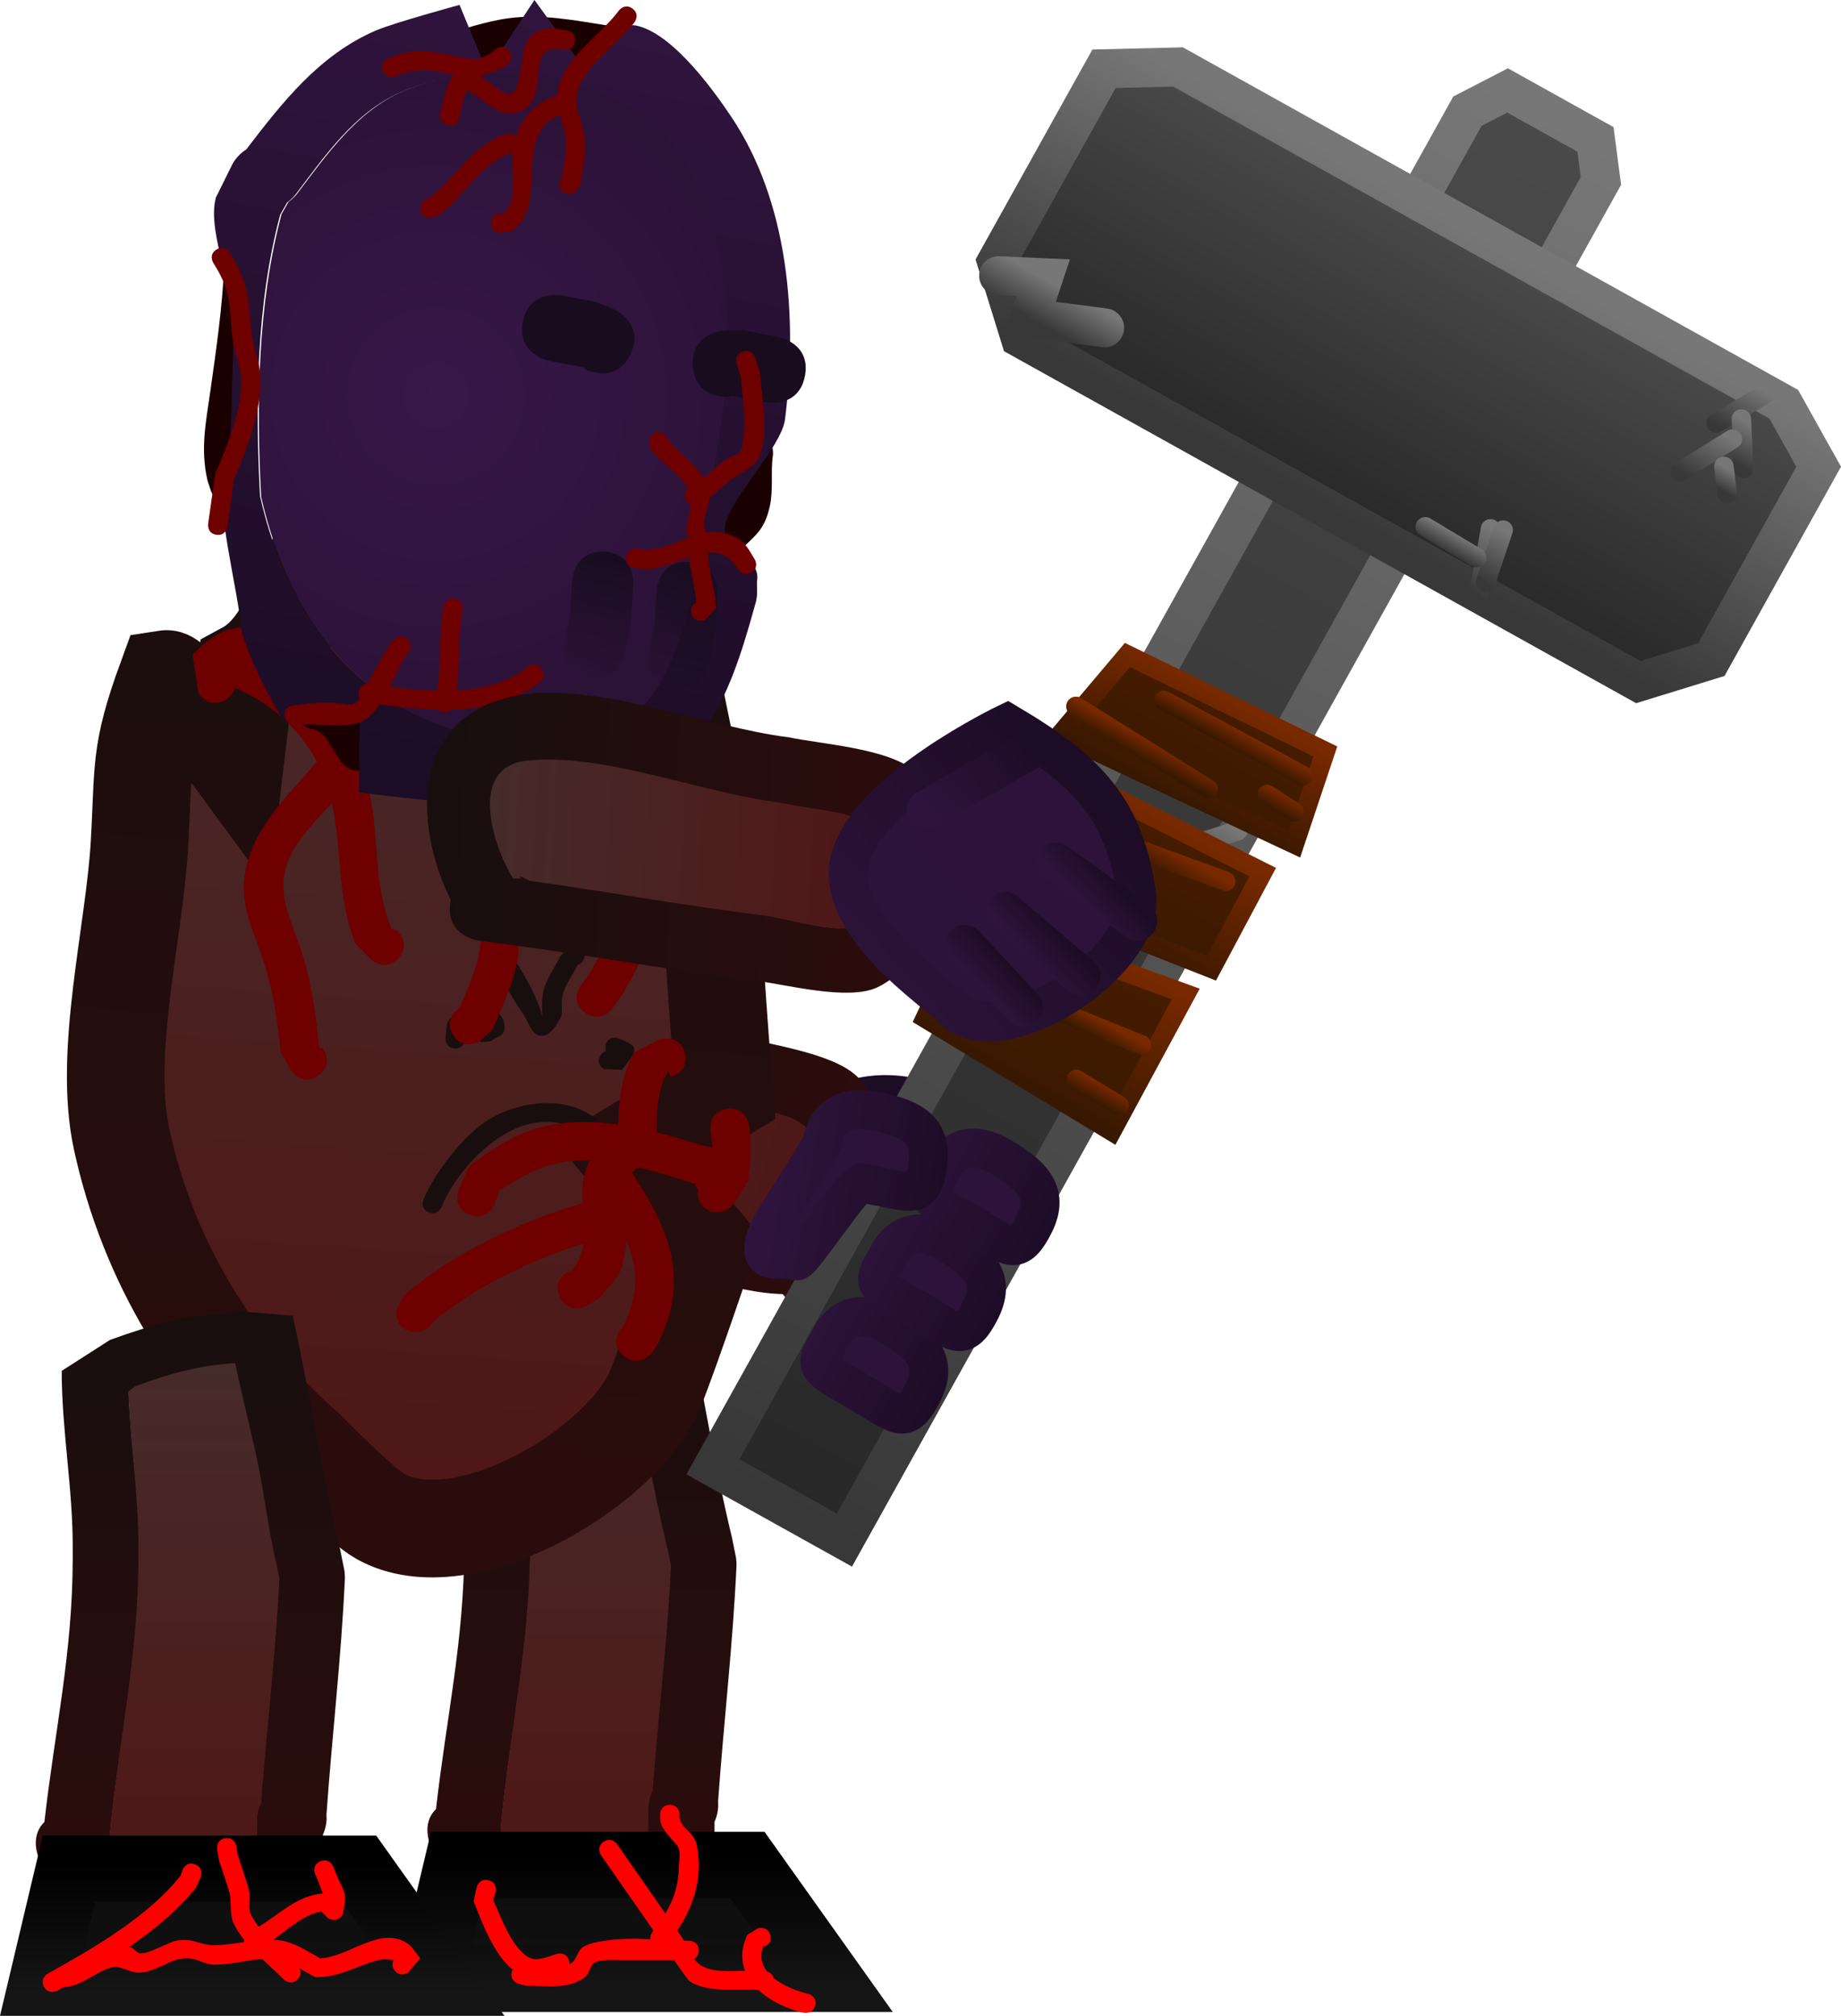 <svg version="1.1" xmlns="http://www.w3.org/2000/svg" xmlns:xlink="http://www.w3.org/1999/xlink" width="235.884" height="258.23" viewBox="0,0,235.884,258.23"><defs><linearGradient x1="394.107" y1="124.384" x2="392.931" y2="152.432" gradientUnits="userSpaceOnUse" id="color-1"><stop offset="0" stop-color="#2d1339"/><stop offset="1" stop-color="#2c1339"/></linearGradient><linearGradient x1="394.107" y1="124.384" x2="392.931" y2="152.432" gradientUnits="userSpaceOnUse" id="color-2"><stop offset="0" stop-color="#1d0c26"/><stop offset="1" stop-color="#2e143c"/></linearGradient><linearGradient x1="326.518" y1="118.467" x2="390.768" y2="137.191" gradientUnits="userSpaceOnUse" id="color-3"><stop offset="0" stop-color="#180e0e"/><stop offset="1" stop-color="#2e0c0c"/></linearGradient><linearGradient x1="334.3" y1="120.623" x2="382.344" y2="134.625" gradientUnits="userSpaceOnUse" id="color-4"><stop offset="0" stop-color="#462b2b"/><stop offset="1" stop-color="#501616"/></linearGradient><linearGradient x1="389.7" y1="141.385" x2="390.087" y2="148.075" gradientUnits="userSpaceOnUse" id="color-5"><stop offset="0" stop-color="#1d0c26"/><stop offset="1" stop-color="#2e143c"/></linearGradient><linearGradient x1="353.729" y1="145.475" x2="353.729" y2="229.377" gradientUnits="userSpaceOnUse" id="color-6"><stop offset="0" stop-color="#180e0e"/><stop offset="1" stop-color="#2e0c0c"/></linearGradient><linearGradient x1="354.228" y1="154.893" x2="354.228" y2="221.361" gradientUnits="userSpaceOnUse" id="color-7"><stop offset="0" stop-color="#462b2b"/><stop offset="1" stop-color="#501616"/></linearGradient><linearGradient x1="366.721" y1="219.594" x2="366.721" y2="236.65" gradientUnits="userSpaceOnUse" id="color-8"><stop offset="0" stop-color="#0d0d0d"/><stop offset="1" stop-color="#111111"/></linearGradient><linearGradient x1="366.721" y1="219.594" x2="366.721" y2="236.65" gradientUnits="userSpaceOnUse" id="color-9"><stop offset="0" stop-color="#000000"/><stop offset="1" stop-color="#151515"/></linearGradient><linearGradient x1="337.13" y1="43.268" x2="327.603" y2="177.297" gradientUnits="userSpaceOnUse" id="color-10"><stop offset="0" stop-color="#462b2b"/><stop offset="1" stop-color="#501616"/></linearGradient><linearGradient x1="337.32" y1="43.281" x2="327.793" y2="177.31" gradientUnits="userSpaceOnUse" id="color-11"><stop offset="0" stop-color="#190e0e"/><stop offset="1" stop-color="#2b0c0c"/></linearGradient><linearGradient x1="350.796" y1="-16.318" x2="331.764" y2="83.034" gradientUnits="userSpaceOnUse" id="color-12"><stop offset="0" stop-color="#2f143d"/><stop offset="1" stop-color="#1c0c25"/></linearGradient><radialGradient cx="335.011" cy="32.636" r="42.252" gradientUnits="userSpaceOnUse" id="color-13"><stop offset="0" stop-color="#381749"/><stop offset="1" stop-color="#2b1237"/></radialGradient><linearGradient x1="357.427" y1="52.714" x2="354.333" y2="68.868" gradientUnits="userSpaceOnUse" id="color-14"><stop offset="0" stop-color="#180c1e"/><stop offset="1" stop-color="#180c1e" stop-opacity="0"/></linearGradient><linearGradient x1="368.232" y1="54.026" x2="365.137" y2="70.18" gradientUnits="userSpaceOnUse" id="color-15"><stop offset="0" stop-color="#180c1e"/><stop offset="1" stop-color="#180c1e" stop-opacity="0"/></linearGradient><linearGradient x1="477.958" y1="-3.348" x2="378.936" y2="174.521" gradientUnits="userSpaceOnUse" id="color-16"><stop offset="0" stop-color="#4a4a4a"/><stop offset="1" stop-color="#282828"/></linearGradient><linearGradient x1="477.958" y1="-3.348" x2="378.936" y2="174.521" gradientUnits="userSpaceOnUse" id="color-17"><stop offset="0" stop-color="#777777"/><stop offset="1" stop-color="#383838"/></linearGradient><linearGradient x1="468.744" y1="12.024" x2="449.211" y2="47.112" gradientUnits="userSpaceOnUse" id="color-18"><stop offset="0" stop-color="#4a4a4a"/><stop offset="1" stop-color="#282828"/></linearGradient><linearGradient x1="468.744" y1="12.024" x2="449.211" y2="47.112" gradientUnits="userSpaceOnUse" id="color-19"><stop offset="0" stop-color="#777777"/><stop offset="1" stop-color="#383838"/></linearGradient><linearGradient x1="503.961" y1="31.264" x2="500.724" y2="37.08" gradientUnits="userSpaceOnUse" id="color-20"><stop offset="0" stop-color="#777777"/><stop offset="1" stop-color="#383838"/></linearGradient><linearGradient x1="503.733" y1="36.411" x2="501.118" y2="41.109" gradientUnits="userSpaceOnUse" id="color-21"><stop offset="0" stop-color="#777777"/><stop offset="1" stop-color="#383838"/></linearGradient><linearGradient x1="499.455" y1="37.253" x2="496.093" y2="43.293" gradientUnits="userSpaceOnUse" id="color-22"><stop offset="0" stop-color="#777777"/><stop offset="1" stop-color="#383838"/></linearGradient><linearGradient x1="500.935" y1="42.179" x2="499.565" y2="44.64" gradientUnits="userSpaceOnUse" id="color-23"><stop offset="0" stop-color="#777777"/><stop offset="1" stop-color="#383838"/></linearGradient><linearGradient x1="471.372" y1="50.358" x2="467.387" y2="57.516" gradientUnits="userSpaceOnUse" id="color-24"><stop offset="0" stop-color="#777777"/><stop offset="1" stop-color="#383838"/></linearGradient><linearGradient x1="472.322" y1="50.154" x2="468.96" y2="56.193" gradientUnits="userSpaceOnUse" id="color-25"><stop offset="0" stop-color="#777777"/><stop offset="1" stop-color="#383838"/></linearGradient><linearGradient x1="465.688" y1="50.305" x2="464.472" y2="52.489" gradientUnits="userSpaceOnUse" id="color-26"><stop offset="0" stop-color="#777777"/><stop offset="1" stop-color="#383838"/></linearGradient><linearGradient x1="434.393" y1="86.487" x2="429.661" y2="94.987" gradientUnits="userSpaceOnUse" id="color-27"><stop offset="0" stop-color="#777777"/><stop offset="1" stop-color="#383838"/></linearGradient><linearGradient x1="431.267" y1="92.365" x2="428.652" y2="97.062" gradientUnits="userSpaceOnUse" id="color-28"><stop offset="0" stop-color="#777777"/><stop offset="1" stop-color="#383838"/></linearGradient><linearGradient x1="427.076" y1="93.841" x2="423.091" y2="100.999" gradientUnits="userSpaceOnUse" id="color-29"><stop offset="0" stop-color="#777777"/><stop offset="1" stop-color="#383838"/></linearGradient><linearGradient x1="436.558" y1="71.283" x2="429.46" y2="84.033" gradientUnits="userSpaceOnUse" id="color-30"><stop offset="0" stop-color="#461c00"/><stop offset="1" stop-color="#3b1900"/></linearGradient><linearGradient x1="436.558" y1="71.283" x2="429.46" y2="84.033" gradientUnits="userSpaceOnUse" id="color-31"><stop offset="0" stop-color="#782900"/><stop offset="1" stop-color="#381800"/></linearGradient><linearGradient x1="427.307" y1="86.058" x2="418.59" y2="101.716" gradientUnits="userSpaceOnUse" id="color-32"><stop offset="0" stop-color="#461c00"/><stop offset="1" stop-color="#3b1900"/></linearGradient><linearGradient x1="427.307" y1="86.058" x2="418.59" y2="101.716" gradientUnits="userSpaceOnUse" id="color-33"><stop offset="0" stop-color="#782900"/><stop offset="1" stop-color="#381800"/></linearGradient><linearGradient x1="418.676" y1="102.35" x2="408.963" y2="119.798" gradientUnits="userSpaceOnUse" id="color-34"><stop offset="0" stop-color="#461c00"/><stop offset="1" stop-color="#3b1900"/></linearGradient><linearGradient x1="418.676" y1="102.35" x2="408.963" y2="119.798" gradientUnits="userSpaceOnUse" id="color-35"><stop offset="0" stop-color="#782900"/><stop offset="1" stop-color="#381800"/></linearGradient><linearGradient x1="427.142" y1="89.775" x2="425.523" y2="92.683" gradientUnits="userSpaceOnUse" id="color-36"><stop offset="0" stop-color="#782900"/><stop offset="1" stop-color="#381800"/></linearGradient><linearGradient x1="418.633" y1="92.691" x2="417.417" y2="94.875" gradientUnits="userSpaceOnUse" id="color-37"><stop offset="0" stop-color="#782900"/><stop offset="1" stop-color="#381800"/></linearGradient><linearGradient x1="418.367" y1="111.589" x2="417.151" y2="113.774" gradientUnits="userSpaceOnUse" id="color-38"><stop offset="0" stop-color="#782900"/><stop offset="1" stop-color="#381800"/></linearGradient><linearGradient x1="420.423" y1="120.792" x2="419.207" y2="122.976" gradientUnits="userSpaceOnUse" id="color-39"><stop offset="0" stop-color="#782900"/><stop offset="1" stop-color="#381800"/></linearGradient><linearGradient x1="437.795" y1="75.376" x2="436.579" y2="77.56" gradientUnits="userSpaceOnUse" id="color-40"><stop offset="0" stop-color="#782900"/><stop offset="1" stop-color="#381800"/></linearGradient><linearGradient x1="426.107" y1="76.634" x2="424.891" y2="78.818" gradientUnits="userSpaceOnUse" id="color-41"><stop offset="0" stop-color="#782900"/><stop offset="1" stop-color="#381800"/></linearGradient><linearGradient x1="443.843" y1="83.724" x2="442.627" y2="85.908" gradientUnits="userSpaceOnUse" id="color-42"><stop offset="0" stop-color="#782900"/><stop offset="1" stop-color="#381800"/></linearGradient><linearGradient x1="414.965" y1="18.689" x2="412.35" y2="23.386" gradientUnits="userSpaceOnUse" id="color-43"><stop offset="0" stop-color="#777777"/><stop offset="1" stop-color="#383838"/></linearGradient><linearGradient x1="303.554" y1="149.989" x2="303.554" y2="231.028" gradientUnits="userSpaceOnUse" id="color-44"><stop offset="0" stop-color="#180e0e"/><stop offset="1" stop-color="#2e0c0c"/></linearGradient><linearGradient x1="304.053" y1="156.544" x2="304.053" y2="223.012" gradientUnits="userSpaceOnUse" id="color-45"><stop offset="0" stop-color="#462b2b"/><stop offset="1" stop-color="#501616"/></linearGradient><linearGradient x1="316.976" y1="220.091" x2="316.976" y2="237.146" gradientUnits="userSpaceOnUse" id="color-46"><stop offset="0" stop-color="#0d0d0d"/><stop offset="1" stop-color="#111111"/></linearGradient><linearGradient x1="316.976" y1="220.091" x2="316.976" y2="237.146" gradientUnits="userSpaceOnUse" id="color-47"><stop offset="0" stop-color="#000000"/><stop offset="1" stop-color="#151515"/></linearGradient><linearGradient x1="400.098" y1="162.129" x2="380.467" y2="151.051" gradientUnits="userSpaceOnUse" id="color-48"><stop offset="0" stop-color="#2d1339"/><stop offset="1" stop-color="#2c1339"/></linearGradient><linearGradient x1="400.098" y1="162.129" x2="380.467" y2="151.051" gradientUnits="userSpaceOnUse" id="color-49"><stop offset="0" stop-color="#1d0c26"/><stop offset="1" stop-color="#2e143c"/></linearGradient><linearGradient x1="407.49" y1="151.56" x2="387.859" y2="140.481" gradientUnits="userSpaceOnUse" id="color-50"><stop offset="0" stop-color="#2d1339"/><stop offset="1" stop-color="#2c1339"/></linearGradient><linearGradient x1="407.49" y1="151.56" x2="387.859" y2="140.481" gradientUnits="userSpaceOnUse" id="color-51"><stop offset="0" stop-color="#1d0c26"/><stop offset="1" stop-color="#2e143c"/></linearGradient><linearGradient x1="414.357" y1="140.552" x2="394.726" y2="129.474" gradientUnits="userSpaceOnUse" id="color-52"><stop offset="0" stop-color="#2d1339"/><stop offset="1" stop-color="#2c1339"/></linearGradient><linearGradient x1="414.357" y1="140.552" x2="394.726" y2="129.474" gradientUnits="userSpaceOnUse" id="color-53"><stop offset="0" stop-color="#1d0c26"/><stop offset="1" stop-color="#2e143c"/></linearGradient><linearGradient x1="401.205" y1="131.646" x2="378.958" y2="128.02" gradientUnits="userSpaceOnUse" id="color-54"><stop offset="0" stop-color="#2d1339"/><stop offset="1" stop-color="#2c1339"/></linearGradient><linearGradient x1="401.205" y1="131.646" x2="378.958" y2="128.02" gradientUnits="userSpaceOnUse" id="color-55"><stop offset="0" stop-color="#1d0c26"/><stop offset="1" stop-color="#2e143c"/></linearGradient><linearGradient x1="333.702" y1="87.914" x2="400.083" y2="91.657" gradientUnits="userSpaceOnUse" id="color-56"><stop offset="0" stop-color="#180e0e"/><stop offset="1" stop-color="#2e0c0c"/></linearGradient><linearGradient x1="341.725" y1="88.547" x2="391.391" y2="91.348" gradientUnits="userSpaceOnUse" id="color-57"><stop offset="0" stop-color="#462b2b"/><stop offset="1" stop-color="#501616"/></linearGradient><linearGradient x1="421.39" y1="85.211" x2="389.846" y2="113.733" gradientUnits="userSpaceOnUse" id="color-58"><stop offset="0" stop-color="#2d1339"/><stop offset="1" stop-color="#2c1339"/></linearGradient><linearGradient x1="421.39" y1="85.211" x2="389.846" y2="113.733" gradientUnits="userSpaceOnUse" id="color-59"><stop offset="0" stop-color="#1d0c26"/><stop offset="1" stop-color="#2e143c"/></linearGradient><linearGradient x1="421.541" y1="94.467" x2="417.832" y2="97.821" gradientUnits="userSpaceOnUse" id="color-60"><stop offset="0" stop-color="#1d0c26"/><stop offset="1" stop-color="#2e143c"/></linearGradient><linearGradient x1="414.67" y1="101.168" x2="410.961" y2="104.522" gradientUnits="userSpaceOnUse" id="color-61"><stop offset="0" stop-color="#1d0c26"/><stop offset="1" stop-color="#2e143c"/></linearGradient><linearGradient x1="408.378" y1="105.272" x2="404.669" y2="108.625" gradientUnits="userSpaceOnUse" id="color-62"><stop offset="0" stop-color="#1d0c26"/><stop offset="1" stop-color="#2e143c"/></linearGradient><linearGradient x1="410.824" y1="76.224" x2="399.012" y2="86.904" gradientUnits="userSpaceOnUse" id="color-63"><stop offset="0" stop-color="#1d0c26"/><stop offset="1" stop-color="#2e143c"/></linearGradient></defs><g transform="translate(-279.164,18.067)"><g data-paper-data="{&quot;isPaintingLayer&quot;:true}" fill-rule="nonzero" stroke-linejoin="miter" stroke-miterlimit="10" stroke-dasharray="" stroke-dashoffset="0" style="mix-blend-mode: normal"><g><path d="M393.264,122.163c9.725,0.408 13.526,8.73 13.201,16.475c-0.325,7.745 -5.562,11.318 -15.287,10.91c-9.725,-0.408 -11.853,-3.977 -11.528,-11.722c0.325,-7.745 3.888,-16.071 13.613,-15.663z" fill="url(#color-1)" stroke="url(#color-2)" stroke-width="5" stroke-linecap="butt"/><g stroke="none" stroke-width="0.5" stroke-linecap="butt"><path d="M339.083,130.784c9.797,2.002 19.514,4.385 29.378,6.21c2.339,0.433 8.842,2.882 11.112,2.249c1.779,-0.497 1.969,-3.157 2.604,-4.892c3.712,-10.149 -2.007,-9.065 -10.865,-11.486c-9.609,-1.771 -22.131,-7.902 -31.782,-7.311c-7.457,0.456 -4.799,10.576 -2.518,14.814c0.223,0.044 0.447,0.089 0.67,0.133l0.175,-0.374c0,0 0.58,0.195 1.227,0.658zM328.713,132.643c-4.189,-9.825 -3.678,-23.784 9.871,-25.565c10.256,-1.348 24.415,5.577 34.626,7.473c4.163,1.131 12.321,2.191 15.568,5.091c6.973,6.229 2.405,24.233 -6.25,27.6c-3.872,1.507 -11.604,-1.12 -15.618,-1.863c-11.707,-2.166 -23.215,-5.136 -34.889,-7.287c0,0 -4.193,-0.776 -3.417,-4.968c0.031,-0.168 0.068,-0.328 0.109,-0.48z" fill="url(#color-3)"/><path d="M337.688,130.151l0.162,0.322c-0.223,-0.045 -0.783,-0.036 -1.007,-0.08c-2.281,-4.238 -4.916,-14.472 2.541,-14.928c9.651,-0.59 22.481,5.575 32.09,7.346c8.859,2.422 14.579,1.442 10.866,11.59c-0.635,1.735 -0.84,4.431 -2.619,4.927c-2.27,0.633 -8.8,-1.781 -11.14,-2.213c-9.863,-1.825 -19.868,-4.297 -29.665,-6.299c-0.647,-0.463 -1.228,-0.665 -1.228,-0.665z" data-paper-data="{&quot;noHover&quot;:false,&quot;origItem&quot;:[&quot;Path&quot;,{&quot;applyMatrix&quot;:true,&quot;segments&quot;:[[[616.01757,324.85208],[0.42222,0.19775],[-5.862,-0.10908]],[[598.41748,324.4053],[5.88139,0],[-1.39497,0]],[[591.77102,324.29391],[1.24103,-0.60726],[-0.97287,0.47604]],[[590.7917,327.39212],[0.18086,-1.06789],[-1.058,6.24707]],[[598.28123,332.85556],[-5.36576,-0.45131],[5.72909,-0.0041]],[[617.38488,333.68111],[-5.50117,1.3696],[4.2505,-1.05822]],[[617.25671,324.87154],[1.76693,2.20033],[-0.1335,-0.00169]],[[616.85624,324.86607],[0.13349,0.00196],[0,0]],[616.79521,325.10061]],&quot;closed&quot;:true}]}" fill="url(#color-4)"/></g><path d="M394.556,141.104l-9.325,7.252" fill="none" stroke="url(#color-5)" stroke-width="5" stroke-linecap="round"/></g><g stroke-linecap="butt"><g><g data-paper-data="{&quot;index&quot;:null}" stroke="none" stroke-width="0.5"><path d="M335.539,220.739l-1.139,-2.235c0,0 -1.415,-2.83 0.631,-4.833c1.293,-11.555 3.625,-21.667 3.625,-33.78c0,0 0,-4.264 4.264,-4.264c4.264,0 4.264,4.264 4.264,4.264c0,0 0,4.264 -4.264,4.264c-4.264,0 -4.264,-4.264 -4.264,-4.264v-1.412c0.018,-7.57 -1.407,-14.976 -1.412,-22.589c0,0 0,-4.066 3.97,-4.257l2.602,-1.633c5.721,-2.074 10.28,-3.181 15.969,-3.473c0.478,-0.4 1.119,-0.727 1.976,-0.918c4.162,-0.925 5.087,3.237 5.087,3.237c2.218,9.982 3.69,20.116 6.099,30.039l0.508,2.521c0,0 0.039,0.197 0.058,0.513c0.029,0.316 0.02,0.516 0.02,0.516c-0.461,10.134 -1.64,20.124 -2.359,30.228l0.011,0.637c0,0 0,0.981 -0.471,2.002c0,1.372 0,2.744 0,4.116v4.108c0.067,1.447 -0.417,2.419 -1.065,3.071c-0.595,0.7 -1.524,1.263 -2.971,1.316c-12.517,1.058 -23.348,5.024 -31.138,-7.176zM362.186,213.303c0,0 0,-1.086 0.548,-2.163c0.71,-9.548 1.798,-18.999 2.256,-28.577l-0.331,-1.669c-2.063,-8.537 -3.454,-17.219 -5.209,-25.832c-4.495,0.277 -8.007,1.233 -12.72,2.953l-0.902,0.67c0.261,6.637 1.341,13.138 1.355,19.794v1.412c0,12.643 -2.647,23.572 -3.786,35.719l0.021,0.988c0,0 0,0.205 -0.045,0.526c4.363,5.943 11.645,3.969 18.812,2.795c0,-2.492 0,-5.358 0,-6.615z" fill="url(#color-6)"/><path d="M362.227,220.083c-7.167,1.174 -14.55,3.143 -18.913,-2.801c0.045,-0.321 0.044,-0.526 0.044,-0.526l-0.023,-0.988c1.139,-12.147 3.738,-23.365 3.738,-36.008l0.01,-1.42c-0.014,-6.656 -1.04,-13.183 -1.302,-19.82l0.907,-0.671c4.713,-1.72 8.293,-2.679 12.787,-2.956c1.755,8.614 3.259,17.367 5.323,25.904l0.342,1.688c-0.458,9.578 -1.638,19.266 -2.348,28.815c-0.548,1.076 -0.556,2.165 -0.556,2.165c0,1.257 -0.01,4.127 -0.01,6.618z" data-paper-data="{&quot;noHover&quot;:false,&quot;origItem&quot;:[&quot;Path&quot;,{&quot;applyMatrix&quot;:true,&quot;segments&quot;:[[[329.34589,196.45675],[0,0.36854],[0,0]],[[329.50667,195.82278],[-0.16078,0.31546],[0.20811,-2.79922]],[[330.16794,187.44507],[-0.13425,2.80784],[0,0]],[[330.07085,186.95568],[0,0],[-0.60488,-2.50272]],[[328.54369,179.3825],[0.51447,2.5252],[-1.31764,0.08123]],[[324.81473,180.24814],[1.38162,-0.50411],[0,0]],[[324.55041,180.44449],[0,0],[0.07662,1.9458]],[[324.94774,186.24748],[-0.00418,-1.95127],[0,0]],[[324.94774,186.66137],[0,0],[0,3.7065]],[[323.83783,197.13298],[0.33393,-3.56105],[0,0]],[323.84403,197.42249],[[323.83081,197.57676],[0.01322,-0.09403],[1.27911,1.74231]],[[329.34589,198.39616],[-2.10106,0.34423],[0,-0.73049]]],&quot;closed&quot;:true}]}" fill="url(#color-7)"/></g><path d="M334.286,235.416l3.462,-14.589h37.177l10.385,14.589z" fill="url(#color-8)" stroke="url(#color-9)" stroke-width="8.5"/></g><path d="M341.759,222.794c1.212,0.306 0.906,1.518 0.906,1.518l-0.313,0.978c0.922,2.037 2.575,6.792 5.008,7.554c0.843,0.264 2.532,-0.432 3.148,-0.621c0,0 1.197,-0.359 1.556,0.838c0.054,0.179 0.073,0.34 0.066,0.483c0.148,-0.078 0.284,-0.17 0.405,-0.276c0.571,-0.502 0.651,-1.465 1.285,-1.885c0.816,-0.542 1.85,-0.681 2.816,-0.839c1.85,-0.303 3.859,-0.28 5.863,-0.196c-0.072,-0.525 0.275,-0.97 0.275,-0.97c0.039,-0.05 0.077,-0.099 0.115,-0.149c-1.902,-2.731 -3.803,-5.461 -5.705,-8.192l-0.999,-1.435c0,0 -0.714,-1.026 0.311,-1.74c1.026,-0.714 1.74,0.311 1.74,0.311c1.779,2.555 4.116,5.91 6.177,8.869c1.043,-1.726 1.67,-3.506 1.728,-5.82c0.026,-1.015 0.36,-2.274 -0.319,-3.029c-0.781,-0.868 -1.674,-1.741 -2.036,-2.852l-0.048,-0.957c0,0 0,-1.25 1.25,-1.25c1.25,0 1.25,1.25 1.25,1.25l-0.048,0.271c0.409,1.886 1.912,1.705 2.293,3.87c0.714,4.061 -0.429,7.518 -2.538,10.718c0.148,0.212 0.292,0.42 0.433,0.622c0.146,0.21 0.28,0.432 0.407,0.66c0.221,0.004 0.44,0.006 0.657,0.006c0,0 1.25,0 1.25,1.25c0,0.598 -0.286,0.91 -0.584,1.072c0.231,0.304 0.494,0.577 0.809,0.799c1.305,0.92 3.644,0.804 5.712,0.734c-0.524,-1.344 -0.52,-2.89 0.29,-4.597l1.337,-0.832c0,0 1.186,-0.395 1.581,0.791c0.395,1.186 -0.791,1.581 -0.791,1.581l0.109,-0.422c-0.753,1.396 -0.476,2.601 0.306,3.583c0.267,0.091 0.692,0.312 0.818,0.816c1.254,1.026 3.021,1.713 4.374,2.008c0,0 1.22,0.271 0.949,1.491c-0.271,1.22 -1.491,0.949 -1.491,0.949c-2.072,-0.467 -4.231,-1.472 -5.758,-2.909c-2.782,-0.247 -6.503,0.458 -8.853,-1.134c-0.14,-0.095 -1.125,-1.48 -1.966,-2.68c-2.176,0.002 -4.352,0.004 -6.528,-0.001c-0.699,-0.002 -3.006,-0.175 -3.728,0.378c-0.568,0.435 -0.602,1.365 -1.171,1.799c-2.13,1.624 -5.07,1.098 -7.542,1.098l-1.009,-0.269c0,0 -1.186,-0.395 -0.791,-1.581c0.025,-0.074 0.053,-0.143 0.083,-0.205c-2.496,-2.045 -4.02,-6.296 -4.994,-8.779l0.382,-1.774c0,0 0.306,-1.212 1.518,-0.906z" fill="#ff0000" stroke="none" stroke-width="0.5"/></g><g stroke-linecap="butt"><path d="M310.684,67.796c8.636,-4.69 8.356,-22.582 18.313,-24.139c12.997,-2.032 27.19,15.612 27.19,15.612l-6.891,25.83l17.868,-6.544c0,0 2.343,11.342 3.148,16.467c-0.115,5.111 1.653,26.912 1.653,26.912l-12.399,7.564l10.029,12.118c0,0 -4.408,13.069 -6.391,18.081c-3.988,10.08 -24.651,22.466 -35.308,16.482c-2.339,-1.314 -7.68,-6.769 -9.624,-8.681c-11.78,-10.325 -20.13,-23.981 -23.526,-39.64c-2.403,-11.081 1.623,-26.401 2.286,-37.756c0.574,-9.829 -0.057,-11.576 3.456,-21.194c1.092,-0.169 8.826,10.377 8.826,10.377z" data-paper-data="{&quot;noHover&quot;:false,&quot;origItem&quot;:[&quot;Path&quot;,{&quot;applyMatrix&quot;:true,&quot;segments&quot;:[[[676.95363,327.53763],[0.52277,-0.13029],[-1.28111,4.82322]],[[677.42355,343.54993],[-0.15471,-4.79615],[0.17873,5.54086]],[[677.97299,361.88541],[-1.65452,-5.27281],[2.33812,7.45136]],[[691.0677,380.04187],[-6.17325,-4.49245],[1.0278,0.84204]],[[696.10429,383.8304],[-1.19344,-0.53461],[5.43667,2.43539]],[[712.45871,374.29465],[-1.49146,5.06858],[2.76649,-9.40165]],[[713.03049,342.71279],[0.65934,9.6801],[-2.73024,-10.85366]],[[690.81498,319.65452],[14.83008,-3.71801],[-4.76467,1.19454]],[[677.83852,327.16594],[3.98524,-2.65696],[0,0]]],&quot;closed&quot;:true}],&quot;index&quot;:null}" fill="url(#color-10)" stroke="url(#color-11)" stroke-width="12.5"/><path d="M319.974,119.701c-2.029,1.46 -3.489,-0.569 -3.489,-0.569l-1.393,-2.523c-0.357,-3.799 -0.839,-7.269 -1.962,-10.936c-1.17,-3.821 -3.185,-7.347 -2.631,-11.476c0.79,-5.893 5.221,-9.948 8.882,-14.263c0,0 0.15,-0.176 0.412,-0.376c-2.278,-4.35 -6.034,-7.598 -10.551,-9.541c-0.107,0.555 -0.444,1.139 -1.247,1.595c-2.173,1.236 -3.409,-0.937 -3.409,-0.937l-0.739,-4.877c3.21,-3.258 4.999,-3.872 9.535,-3.313c0,0 2.475,0.354 2.12,2.829c-0.134,0.932 -0.568,1.463 -1.058,1.763c5.503,3.268 9.708,8.311 11.63,14.751c1.884,6.314 0.684,12.916 3.26,19.077l0.64,0.153c0,0 1.926,1.594 0.333,3.52c-1.594,1.926 -3.52,0.333 -3.52,0.333l-2.073,-2.092c-2.422,-5.895 -1.68,-11.984 -3.026,-17.985c-2.066,2.202 -4.505,4.654 -5.555,7.234c-1.783,4.379 0.511,7.979 1.778,12.144c1.214,3.991 1.766,7.795 2.158,11.927l0.474,0.072c0,0 1.46,2.029 -0.569,3.489zM307.482,69.231l0.121,-0.086c-0.008,-0.007 -0.017,-0.015 -0.025,-0.023c-0.032,0.036 -0.064,0.072 -0.096,0.108z" fill="#6e0000" stroke="none" stroke-width="0.5"/><path d="M357.782,134.008c-1.247,-0.089 -1.158,-1.335 -1.158,-1.335l0.117,0.214c-0.217,-0.53 -0.434,-1.061 -0.651,-1.591c-0.871,-5.195 -5.878,-6.671 -10.372,-4.995c-4.147,1.546 -8.374,6.236 -9.986,10.25c0,0 -0.478,1.155 -1.633,0.676c-1.155,-0.478 -0.676,-1.633 -0.676,-1.633c1.528,-3.599 5.44,-8.775 9.093,-10.666c6.107,-3.16 14.531,-2.224 15.976,5.669c0.187,0.444 0.374,0.889 0.56,1.333l0.067,0.92c0,0 -0.089,1.247 -1.335,1.158z" fill="#190e0e" stroke="none" stroke-width="0.5"/><path d="M353.738,103.556c0.819,0.944 -0.125,1.763 -0.125,1.763l-0.45,0.257c-0.61,1.256 -1.762,2.745 -1.989,4.158c-0.144,0.895 0.197,1.919 -0.248,2.709c-0.543,0.966 -1.406,2.324 -2.505,2.184c-1.176,-0.149 -1.535,-1.812 -2.215,-2.782c-1.886,-2.691 -3.361,-5.811 -5.007,-8.656c0,0 -0.626,-1.082 0.456,-1.708c1.082,-0.626 1.708,0.456 1.708,0.456c1.905,3.293 4.289,6.56 5.296,10.202c0.058,0.21 -0.046,-0.435 -0.042,-0.653c0.016,-0.745 -0.018,-1.497 0.104,-2.232c0.281,-1.697 1.457,-3.249 2.193,-4.768l1.062,-1.055c0,0 0.944,-0.819 1.763,0.125z" fill="#190e0e" stroke="none" stroke-width="0.5"/><path d="M339.852,114.098c0.013,-0.183 0.051,-0.337 0.106,-0.468c-0.607,0.256 -1.241,0.681 -1.218,1.453c0,0 -0.089,1.247 -1.335,1.158c-1.247,-0.089 -1.158,-1.335 -1.158,-1.335c0.235,-1.931 -0.133,-2.332 1.944,-3.436c1.807,-0.96 6.009,-0.755 5.575,2.442c-0.098,0.724 -1.131,0.924 -1.696,1.386l-1.059,0.135c0,0 -1.247,-0.089 -1.158,-1.335z" fill="#190e0e" stroke="none" stroke-width="0.5"/><path d="M337.929,81.88c2.173,-1.236 3.409,0.937 3.409,0.937l0.8,1.415c1.144,2.902 3.036,2.221 5.548,4.336c1.035,0.871 1.734,1.6 2.34,2.353c1.27,-0.459 2.527,-0.855 3.638,-1.205c-0.781,-3.638 -0.171,-7.731 0.202,-11.455c-0.168,0.033 -0.332,0.072 -0.491,0.12l-1.108,0.211c0,0 -2.462,0.433 -2.895,-2.029c-0.262,-1.49 0.536,-2.237 1.207,-2.594c-0.562,-0.315 -1.082,-0.904 -1.141,-2.007c-0.133,-2.496 2.363,-2.63 2.363,-2.63c2.374,-0.124 6.362,-0.489 8.504,0.252c1.77,0.613 3.18,1.978 4.77,2.968l2.224,1.427c0.769,0.472 1.255,1.346 1.187,2.309c-0.088,1.236 -1.059,2.197 -2.253,2.311l-3.266,0.375l-0.004,-0.034c-0.075,0.018 -0.151,0.035 -0.227,0.05c-1.493,0.309 -2.745,0.161 -3.917,-0.227c-0.412,3.512 -1.108,7.536 -0.04,10.757c1.467,4.426 3.97,7.564 3.355,12.545c-0.291,2.356 -2.072,5.179 -3.205,7.226l-1.301,1.817c0,0 -1.472,2.021 -3.493,0.549c-2.021,-1.472 -0.549,-3.493 -0.549,-3.493l0.973,-1.304c0.632,-1.131 2.441,-4.071 2.623,-5.491c0.319,-2.476 -0.702,-4.756 -1.741,-6.978c-0.85,0.26 -1.837,0.553 -2.849,0.891c0.038,0.653 -0.182,1.425 -1.112,2.066c-1.48,1.021 -2.629,0.243 -3.159,-0.274c-0.551,0.314 -1.044,0.653 -1.449,1.018c-1.254,1.132 -1.281,6.2 -1.353,6.612c-0.557,3.156 -2.003,6.153 -3.219,9.088l-1.715,1.581c0,0 -2.173,1.236 -3.409,-0.937c-1.074,-1.888 0.426,-3.069 0.838,-3.346c1.011,-2.36 2.159,-4.811 2.596,-7.332c0.582,-3.355 0.005,-6.403 2.637,-9.108c0.549,-0.565 1.233,-1.079 2.001,-1.549c-0.225,-0.22 -0.472,-0.445 -0.747,-0.68c-1.458,-1.241 -3.697,-1.37 -5.062,-2.712c-0.886,-0.871 -1.192,-2.181 -1.788,-3.272l-0.659,-1.151c0,0 -1.236,-2.173 0.937,-3.409z" fill="#6e0000" stroke="none" stroke-width="0.5"/><path d="M356.084,117.174c0.213,-0.36 0.475,-0.528 0.73,-0.592c-0.057,-0.157 -0.086,-0.346 -0.069,-0.574c0.089,-1.247 1.335,-1.158 1.335,-1.158c3.375,1.146 2.676,1.643 0.749,4.13l-2.306,-0.093c0,0 -1.076,-0.637 -0.439,-1.712z" fill="#190e0e" stroke="none" stroke-width="0.5"/><path d="M366.912,116.831c0.62,2.422 -1.801,3.042 -1.801,3.042l-0.311,-0.734c-1.494,2.562 -1.488,5.045 -1.486,7.844c2.013,0.508 4.003,1.111 5.951,1.715l1.144,0.168c-0.034,-0.694 -0.108,-1.387 -0.211,-2.071c0,0 -0.349,-2.475 2.126,-2.825c2.475,-0.349 2.825,2.126 2.825,2.126c0.318,2.379 0.198,4.825 -0.156,7.199l-0.498,0.352l0.231,0.157l-1.576,2.309c-0.481,0.732 -1.333,1.19 -2.269,1.123c-1.377,-0.098 -2.414,-1.294 -2.316,-2.671c0.007,-0.101 0.02,-0.201 0.039,-0.298c-0.197,-0.211 -0.351,-0.446 -0.474,-0.699c-2.191,-0.701 -4.494,-1.444 -6.831,-2.014c-0.18,0.028 -0.375,0.039 -0.589,0.032c-0.021,-0.001 -0.042,-0.002 -0.063,-0.003c-0.185,0.192 -0.35,0.384 -0.497,0.575c4.838,7.379 7.511,13.635 3.208,22.105l-0.698,0.969c0,0 -1.531,1.977 -3.507,0.446c-1.977,-1.531 -0.446,-3.507 -0.446,-3.507l0.206,-0.198c2.259,-4.309 1.984,-7.73 0.485,-11.161c-0.013,0.255 -0.035,0.514 -0.068,0.779c-0.492,3.961 -1.078,3.89 -3.439,6.708l-1.778,1.022c0,0 -2.31,0.957 -3.266,-1.353c-0.957,-2.31 1.353,-3.266 1.353,-3.266l-0.086,0.321c1.135,-1.245 1.64,-2.512 1.832,-3.798c-6.647,2.027 -14.061,5.647 -19.335,10.055c-0.327,0.657 -0.998,1.363 -2.365,1.266c-2.494,-0.177 -2.316,-2.671 -2.316,-2.671l0.87,-1.916c6.196,-5.356 15.127,-9.647 23.001,-11.897c-0.109,-1.725 -0.049,-3.483 0.855,-5.276c0.033,-0.066 0.068,-0.131 0.105,-0.195c-1.808,-0.046 -3.593,0.134 -5.319,0.641c-2.152,0.631 -4.372,2.037 -6.274,3.185l-0.61,1.758c0,0 -0.957,2.31 -3.266,1.353c-2.31,-0.957 -1.353,-3.266 -1.353,-3.266l1.371,-3.025c2.61,-1.818 5.516,-3.893 8.655,-4.782c3.429,-0.97 6.929,-0.972 10.407,-0.474c0.098,-3.264 0.35,-6.042 2.049,-9.256l3.45,-1.698c0,0 2.422,-0.62 3.042,1.801z" fill="#6e0000" stroke="none" stroke-width="0.5"/></g><g stroke="none" stroke-width="0.5" stroke-linecap="butt"><path d="M369.974,53.843c-2.058,-1.419 -0.639,-3.477 -0.639,-3.477l0.985,-1.343c3.209,-3.007 2.339,-5.226 2.923,-9.447c0,0 0.349,-2.475 2.825,-2.126c2.475,0.349 2.126,2.825 2.126,2.825c-0.308,2.139 0.073,4.361 -0.387,6.473c-0.685,3.144 -1.899,3.773 -4.008,5.867l-0.349,0.591c0,0 -1.419,2.058 -3.477,0.639z" fill="#1b0000"/><path d="M322.594,70.987c0.162,-0.078 0.344,-0.146 0.548,-0.201c2.413,-0.654 3.067,1.759 3.067,1.759l0.557,2.068l0.625,2.952c0.07,0.294 0.087,0.606 0.042,0.924c-0.193,1.367 -1.457,2.319 -2.825,2.126c-0.748,-0.105 -1.372,-0.532 -1.752,-1.12l-1.52,-2.326l0.032,-0.021l-0.082,-0.059c-0.36,-0.897 -1.323,-1.68 -2.283,-1.788c0,0 -2.428,-0.594 -1.835,-3.022c0.594,-2.428 3.022,-1.835 3.022,-1.835c0.773,0.237 1.63,0.308 2.404,0.543z" fill="#1b0000"/><path d="M309.341,46.354c-2.37,0.795 -3.165,-1.575 -3.165,-1.575l-0.431,-1.314c-0.932,-4.04 -0.195,-7.441 0.379,-11.498c0.752,-5.312 1.558,-10.853 1.769,-16.216c0,0 0.101,-2.498 2.599,-2.397c2.498,0.101 2.397,2.599 2.397,2.599c-0.23,5.531 -1.043,11.231 -1.814,16.712c-0.466,3.319 -1.339,6.354 -0.474,9.609l0.316,0.914c0,0 0.795,2.37 -1.575,3.165z" fill="#1b0000"/><path d="M340.131,-6.667c-1.086,-0.533 -2.171,-1.067 -3.257,-1.6c0,0 -0.224,-0.111 -0.494,-0.334c-0.549,0.082 -2.361,0.19 -2.864,-1.862c-0.595,-2.428 1.833,-3.023 1.833,-3.023c3.069,-0.75 5.944,-1.861 9.1,-2.262c4.203,-0.535 8.327,0.286 12.461,0.934l3.155,1.941c0,0 2.109,1.342 0.767,3.451c-1.342,2.109 -3.451,0.767 -3.451,0.767l-3.701,1.834c-3.369,-0.401 -5.228,-4.393 -8.635,-3.963c-0.073,0.009 -0.146,0.019 -0.22,0.029l0.269,0.094c1.128,0.371 1.863,1.507 1.691,2.723c-0.193,1.367 -1.457,2.319 -2.825,2.126c-0.073,-0.01 -0.145,-0.024 -0.216,-0.04l-3.319,-0.731l0.029,-0.13z" fill="#1b0000"/><g><path d="M315.062,9.441c-3.074,11.505 -3.214,24.178 -2.582,36.055c3.76,16.423 13.446,29.032 31.273,31.095c5.575,0.645 12.081,0.519 16.526,-3.515c4.335,-3.934 5.885,-10.379 7.392,-15.848l0.105,-2.391c1.294,-6.753 2.645,-13.447 3.513,-20.27c1.412,-10.852 0.699,-23.717 -5.648,-33.134c-6.729,-9.982 -24.374,-12.33 -35.119,-7.686c-5.95,2.572 -9.777,8.228 -13.524,13.15c0,0 -0.38,0.497 -1.039,0.965zM376.014,59.049c-2.063,7.363 -4.253,15.1 -10.128,20.452c-4.911,4.473 -11.413,5.776 -17.755,5.769c-9.974,-0.01 -22.936,-1.835 -22.936,-1.835l0.015,-10.171l-9.514,1.408c0,0 -4.595,-7.604 -5.65,-12.284c-0.249,-4.307 -3.45,-16.168 -2.137,-19.771c1.187,-3.256 0.858,-13.951 1.251,-17.906c0.486,-4.893 -3.579,-12.799 -2.337,-17.466l2.136,-4.317c0,0 0.59,-1.131 1.744,-1.834c4.628,-6.03 9.324,-12.082 16.553,-15.223c2.332,-1.014 10.787,-3.31 10.787,-3.31l3.544,8.58l6.054,-9.206l6.565,9.015c0,0 3.926,-6.234 6.381,-5.761c4.981,0.96 10.618,9.273 12.109,11.46c7.595,11.139 8.669,26.073 7.051,39c-0.461,3.603 -7.026,10.044 -7.669,13.604c-0.606,3.355 4.716,3.83 4.072,7.191l0.02,1.563c0,0 -0.005,0.205 -0.058,0.525c-0.043,0.321 -0.098,0.519 -0.098,0.519z" data-paper-data="{&quot;index&quot;:null}" fill="url(#color-12)"/><path d="M316.14,7.784c0.659,-0.468 1.044,-0.969 1.044,-0.969c3.747,-4.922 7.644,-10.617 13.595,-13.189c10.745,-4.644 28.538,-2.267 35.267,7.715c6.348,9.417 7.127,22.424 5.715,33.276c-0.868,6.822 -2.257,13.617 -3.55,20.37l-0.111,2.398c-1.506,5.469 -3.109,11.953 -7.444,15.887c-4.445,4.034 -11.014,4.177 -16.59,3.531c-17.826,-2.064 -27.68,-14.776 -31.44,-31.2c-0.632,-11.877 -0.461,-24.731 2.614,-36.236z" data-paper-data="{&quot;noHover&quot;:false,&quot;origItem&quot;:[&quot;Path&quot;,{&quot;applyMatrix&quot;:true,&quot;segments&quot;:[[[671.09228,293.63325],[0,0],[-0.50118,6.96414]],[[673.5825,314.68052],[-1.67396,-6.76963],[3.97672,9.04261]],[[695.02141,329.13737],[-10.49315,0.77816],[3.28185,-0.24338]],[[704.15028,325.29034],[-2.11482,2.81329],[2.06259,-2.74382]],[[706.65855,315.34875],[-0.26422,3.31542],[0,0]],[[706.45502,313.96054],[0,0],[0,-4.03171]],[[706.24174,301.9005],[0.25297,4.02447],[-0.38383,-6.40502]],[[699.33412,283.4432],[4.6941,4.72241],[-4.97613,-5.00614]],[[678.26275,282.89097],[5.67532,-3.85953],[-3.14292,2.13736]],[[671.92541,291.95545],[1.61496,-3.24753],[0,0]],[[671.43327,292.62555],[0.3281,-0.342],[0,0]]],&quot;closed&quot;:true}],&quot;index&quot;:null}" fill="url(#color-13)"/><path d="M359.982,27.249c-1.794,3.868 -5.662,2.074 -5.662,2.074l-0.4,-0.326c-1.462,-0.28 -2.923,-0.56 -4.385,-0.84c0,0 -4.188,-0.802 -3.385,-4.99c0.802,-4.188 4.99,-3.385 4.99,-3.385c1.462,0.28 2.923,0.56 4.385,0.84l2.383,0.965c0,0 3.868,1.794 2.074,5.662z" data-paper-data="{&quot;index&quot;:null}" fill="#180c1e"/><path d="M354.608,68.921c-3.86,-0.74 -3.121,-4.6 -3.121,-4.6l0.714,-3.689c0.092,-1.452 0.184,-2.904 0.276,-4.356c0,0 0.255,-3.922 4.177,-3.667c3.922,0.255 3.667,4.177 3.667,4.177c-0.107,1.614 -0.215,3.228 -0.322,4.842l-0.791,4.171c0,0 -0.74,3.86 -4.6,3.121z" data-paper-data="{&quot;index&quot;:null}" fill="url(#color-14)"/><path d="M365.413,70.233c-3.86,-0.74 -3.121,-4.6 -3.121,-4.6l0.714,-3.689c0.092,-1.452 0.184,-2.904 0.276,-4.356c0,0 0.255,-3.922 4.177,-3.667c3.922,0.255 3.667,4.177 3.667,4.177c-0.107,1.614 -0.215,3.228 -0.322,4.842l-0.791,4.171c0,0 -0.74,3.86 -4.6,3.121z" data-paper-data="{&quot;index&quot;:null}" fill="url(#color-15)"/><path d="M367.937,28.773c-0.237,-4.257 4.02,-4.495 4.02,-4.495l2.571,-0.016c1.462,0.28 2.923,0.56 4.385,0.84c0,0 4.188,0.802 3.385,4.99c-0.802,4.188 -4.99,3.385 -4.99,3.385c-1.462,-0.28 -2.923,-0.56 -4.385,-0.84l-0.492,0.155c0,0 -4.257,0.237 -4.495,-4.02z" data-paper-data="{&quot;index&quot;:null}" fill="#180c1e"/></g><path d="M306.897,50.439c-1.238,-0.175 -1.063,-1.412 -1.063,-1.412l0.029,-0.203c0.294,-2.084 0.586,-4.168 0.894,-6.25c1.548,-3.532 3.935,-9.315 3.156,-13.265c-0.303,-1.534 -0.905,-2.962 -1.031,-4.558c-0.311,-3.945 -0.209,-5.73 -2.375,-9.119c0,0 -0.673,-1.053 0.38,-1.726c1.053,-0.673 1.726,0.38 1.726,0.38c2.337,3.658 2.423,5.991 2.754,10.207c0.121,1.544 0.754,2.921 1.011,4.411c0.764,4.418 -1.433,10.405 -3.22,14.359c-0.261,1.972 -0.543,3.94 -0.821,5.91l-0.029,0.203c0,0 -0.175,1.238 -1.412,1.063z" fill="#6e0000"/><path d="M337.368,58.618c1.238,0.175 1.063,1.412 1.063,1.412l-0.114,0.811c-0.499,3.124 -0.191,6.302 -0.643,9.531c3.275,-0.181 6.42,-0.948 8.914,-2.85l0.231,-0.174c0,0 0.999,-0.752 1.75,0.247c0.752,0.999 -0.247,1.75 -0.247,1.75l-0.231,0.174c-3.22,2.399 -7.122,3.214 -11.123,3.313c-0.231,0.236 -0.594,0.416 -1.15,0.28c-0.248,-0.061 -0.434,-0.16 -0.571,-0.279c-2.524,-0.056 -5.055,-0.345 -7.449,-0.654c-0.658,0.97 -1.401,1.764 -2.284,2.169c-2.131,0.978 -6.129,0.169 -8.513,0.42c0,0 -1.243,0.131 -1.374,-1.112c-0.131,-1.243 1.112,-1.374 1.112,-1.374c1.807,-0.19 3.616,-0.434 5.438,-0.302c0.518,0.038 1.66,0.379 2.257,0.114c0.343,-0.152 0.602,-0.413 0.818,-0.725c-0.116,-0.2 -0.179,-0.464 -0.13,-0.814c0.12,-0.851 0.743,-1.035 1.121,-1.066c0.992,-1.757 1.83,-3.445 2.985,-5.12l0.26,-0.377c0,0 0.71,-1.029 1.739,-0.319c1.029,0.71 0.319,1.739 0.319,1.739l-0.26,0.377c-0.732,1.061 -1.409,2.591 -2.165,4.082c1.926,0.263 3.978,0.485 6.032,0.536c0.595,-3.368 0.267,-6.597 0.689,-9.914l0.114,-0.811c0,0 0.175,-1.238 1.412,-1.063z" fill="#6e0000"/><path d="M374.341,26.966c1.186,-0.393 1.58,0.793 1.58,0.793l0.602,1.842c0.294,3.243 1.091,7.477 0.018,10.635c-0.419,1.232 -1.782,1.95 -2.902,2.611c-1.353,0.798 -2.336,1.909 -3.537,2.82c-0.223,1.568 -1.28,3.483 -0.325,4.46c1.165,-0.175 2.366,-0.06 3.656,0.635c1.303,0.703 1.674,1.612 2.411,2.782c0,0 0.658,1.063 -0.404,1.721c-1.063,0.658 -1.721,-0.404 -1.721,-0.404c-1.072,-1.766 -2.376,-2.24 -3.81,-2.13c-0.033,2.418 0.965,4.659 0.981,7.152l-1.374,1.449c0,0 -1.127,0.541 -1.668,-0.585c-0.459,-0.956 0.282,-1.49 0.517,-1.631c-0.132,-2.01 -0.754,-3.836 -0.896,-5.801c-1.828,0.633 -3.76,1.542 -5.624,1.554l-1.393,-0.184c0,0 -1.238,-0.175 -1.063,-1.412c0.175,-1.238 1.412,-1.063 1.412,-1.063l1.039,0.159c1.988,0.008 3.77,-0.881 5.549,-1.559c-0.607,-1.499 0.132,-2.708 0.302,-4.208c-0.24,-0.09 -0.476,-0.28 -0.651,-0.645c-0.36,-0.75 0.019,-1.241 0.312,-1.485c-0.97,-1.624 -3.949,-3.791 -4.827,-4.953l-0.211,-1.129c0,0 0.175,-1.238 1.412,-1.063c0.774,0.109 0.996,0.634 1.053,1.012c1.239,1.472 3.424,3.069 4.596,4.798c0.987,-0.822 1.858,-1.772 3.031,-2.465c0.629,-0.371 1.605,-0.567 1.78,-1.276c0.715,-2.907 0.136,-6.346 -0.111,-9.289l-0.527,-1.561c0,0 -0.393,-1.186 0.793,-1.58z" fill="#6e0000"/><path d="M333.108,8.998c-0.397,-1.185 0.788,-1.583 0.788,-1.583l0.08,0.041c3.571,-2.68 5.561,-6.833 9.978,-8.337c0,0 0.847,-0.284 1.349,0.344c0.734,-2.52 2.374,-4.331 5.262,-5.359c0.023,-0.36 0.081,-0.736 0.185,-1.134c1.029,-3.944 5.381,-6.539 7.707,-9.677c0,0 0.746,-1.003 1.749,-0.257c1.003,0.746 0.257,1.749 0.257,1.749c-2.115,2.835 -6.308,5.367 -7.31,8.874c-0.591,2.068 0.819,4.029 0.983,6.1c0.146,1.843 -0.293,3.754 -0.549,5.567l-0.469,0.912c0,0 -0.71,1.029 -1.739,0.319c-1.029,-0.71 -0.319,-1.739 -0.319,-1.739l0.051,0.158c0.229,-1.62 0.66,-3.38 0.532,-5.028c-0.096,-1.233 -0.467,-2.266 -0.749,-3.305c-6.314,2.593 -1.003,11.371 -6.3,14.998l-1.441,0.089c0,0 -1.238,-0.175 -1.063,-1.412c0.175,-1.238 1.412,-1.063 1.412,-1.063l-0.225,0.261c2.167,-1.1 1.495,-4.812 1.565,-6.923c0.013,-0.407 0.041,-0.802 0.083,-1.185c-0.104,0.055 -0.177,0.079 -0.177,0.079c-4.007,1.319 -6.009,5.504 -9.269,7.964l-0.788,0.332c0,0 -1.185,0.397 -1.583,-0.788z" fill="#6e0000"/><path d="M328.213,-9.054c-0.397,-1.185 0.788,-1.583 0.788,-1.583l1.798,-0.601c3.531,-0.782 5.447,0.32 8.673,0.704c0,0 0.203,0.029 0.433,0.145c0.927,-0.287 1.861,-0.493 2.671,-1.3c0,0 0.91,-0.857 1.767,0.052c0.857,0.91 -0.052,1.767 -0.052,1.767c-0.946,0.859 -2.412,1.089 -3.559,1.597c1.249,0.897 3.348,2.578 3.992,2.225c0.791,-0.433 1.078,-2.59 1.179,-3.35c0.348,-2.603 0.605,-4.898 3.839,-5.045c0.544,-0.025 1.079,0.141 1.619,0.212l0.405,0.057c0,0 1.238,0.175 1.063,1.412c-0.175,1.238 -1.412,1.063 -1.412,1.063l-0.405,-0.057c-4.809,-0.743 -1.081,6.184 -5.143,7.931c-2.889,1.242 -4.593,-1.753 -6.865,-2.634c0,0 -0.013,-0.005 -0.036,-0.016c-0.463,1.056 -0.672,2.354 -0.944,3.357l0.003,0.05c0,0 -0.175,1.238 -1.412,1.063c-1.238,-0.175 -1.063,-1.412 -1.063,-1.412l0.06,-0.355c0.402,-1.484 0.712,-3.33 1.576,-4.688c-1.857,-0.457 -3.275,-0.916 -5.719,-0.37l-1.673,0.563c0,0 -1.185,0.397 -1.583,-0.788z" fill="#6e0000"/></g><g><path d="M370.509,169.83l96.677,-173.657l5.14,-2.655l11.262,6.27l0.697,5.325l-96.924,174.1z" fill="url(#color-16)" stroke="url(#color-17)" stroke-width="5" stroke-linecap="butt"/><path d="M406.863,15.451l13.755,-24.707l9.483,-0.233l77.62,43.212l4.465,7.998l-13.755,24.707l-9.349,2.88l-79.186,-44.084z" fill="url(#color-18)" stroke="url(#color-19)" stroke-width="5" stroke-linecap="butt"/><path d="M505.639,32.198l-6.593,3.948" fill="none" stroke="url(#color-20)" stroke-width="2.5" stroke-linecap="round"/><path d="M502.572,41.918l-0.293,-6.316" fill="none" stroke="url(#color-21)" stroke-width="2.5" stroke-linecap="round"/><path d="M494.415,42.359l6.718,-4.172" fill="none" stroke="url(#color-22)" stroke-width="2.5" stroke-linecap="round"/><path d="M500.041,41.681l0.42,3.457" fill="none" stroke="url(#color-23)" stroke-width="2.5" stroke-linecap="round"/><path d="M470.142,49.674l-1.524,8.528" fill="none" stroke="url(#color-24)" stroke-width="2.5" stroke-linecap="round"/><path d="M469.519,56.505l2.244,-6.662" fill="none" stroke="url(#color-25)" stroke-width="2.5" stroke-linecap="round"/><path d="M461.787,49.417l6.586,3.96" fill="none" stroke="url(#color-26)" stroke-width="2.5" stroke-linecap="round"/><path d="M426.306,93.119l4.702,-2.657l6.741,-2.108" fill="none" stroke="url(#color-27)" stroke-width="2.5" stroke-linecap="round"/><path d="M430.037,91.68l-0.155,6.067" fill="none" stroke="url(#color-28)" stroke-width="2.5" stroke-linecap="round"/><path d="M429.089,94.962l-8.011,4.916" fill="none" stroke="url(#color-29)" stroke-width="2.5" stroke-linecap="round"/><path d="M423.62,65.838l25.353,12.356l-3.964,11.858l-29.977,-14.051z" fill="url(#color-30)" stroke="url(#color-31)" stroke-width="2.5" stroke-linecap="round"/><path d="M412.796,79.491l28.156,14.163l-6.566,12.321l-27.875,-10.984z" fill="url(#color-32)" stroke="url(#color-33)" stroke-width="2.5" stroke-linecap="round"/><path d="M403.796,99.341l27.295,9.921l-9.49,17.572l-23.884,-14.469z" fill="url(#color-34)" stroke="url(#color-35)" stroke-width="2.5" stroke-linecap="round"/><path d="M416.464,87.64l19.738,7.179" fill="none" stroke="url(#color-36)" stroke-width="2.5" stroke-linecap="round"/><path d="M425.457,96.749l-14.865,-5.931" fill="none" stroke="url(#color-37)" stroke-width="2.5" stroke-linecap="round"/><path d="M410.103,109.591l15.312,6.18" fill="none" stroke="url(#color-38)" stroke-width="2.5" stroke-linecap="round"/><path d="M422.549,123.552l-5.468,-3.337" fill="none" stroke="url(#color-39)" stroke-width="2.5" stroke-linecap="round"/><path d="M446.085,81.275l-17.796,-9.614" fill="none" stroke="url(#color-40)" stroke-width="2.5" stroke-linecap="round"/><path d="M417.024,72.422l16.95,10.608" fill="none" stroke="url(#color-41)" stroke-width="2.5" stroke-linecap="round"/><path d="M441.508,83.708l3.454,2.216" fill="none" stroke="url(#color-42)" stroke-width="2.5" stroke-linecap="round"/><path d="M420.692,23.928l-9.573,-1.227l1.72,-5.196l-5.719,-0.254" fill="none" stroke="url(#color-43)" stroke-width="5" stroke-linecap="round"/></g><g stroke-linecap="butt"><g><g data-paper-data="{&quot;index&quot;:null}" stroke="none" stroke-width="0.5"><path d="M285.365,222.39l-1.139,-2.235c0,0 -1.415,-2.83 0.63,-4.833c1.293,-11.555 3.625,-21.667 3.625,-33.78c0,0 0,-4.264 4.264,-4.264c4.264,0 4.264,4.264 4.264,4.264c0,0 0,4.264 -4.264,4.264c-4.264,0 -4.264,-4.264 -4.264,-4.264v-1.412c0.018,-7.57 -1.407,-14.976 -1.412,-22.589l6.187,-3.966c5.721,-2.074 9.896,-3.181 15.584,-3.473c0.478,-0.4 7.832,0.396 7.832,0.396c2.218,9.982 3.69,20.116 6.099,30.039l0.508,2.521c0,0 0.039,0.197 0.058,0.513c0.029,0.316 0.02,0.516 0.02,0.516c-0.461,10.134 -1.64,20.124 -2.359,30.228l0.011,0.637c0,0 0,0.981 -0.471,2.002c0,1.372 0,2.744 0,4.116v4.108c0.067,1.447 -0.417,2.419 -1.065,3.071c-0.595,0.7 -1.524,1.263 -2.971,1.316c-12.517,1.058 -23.348,5.024 -31.138,-7.176zM312.011,214.953c0,0 -0,-1.086 0.548,-2.163c0.71,-9.548 1.798,-18.999 2.256,-28.577l-0.331,-1.669c-2.063,-8.537 -3.454,-17.219 -5.209,-25.832c-4.495,0.277 -8.007,1.233 -12.72,2.953l-0.902,0.67c0.261,6.637 1.341,13.138 1.355,19.794v1.412c0,12.643 -2.647,23.572 -3.786,35.719l0.021,0.988c0,0 0,0.205 -0.045,0.526c4.363,5.943 11.645,3.969 18.812,2.795c0,-2.492 0,-5.358 0,-6.615z" fill="url(#color-44)"/><path d="M312.053,221.734c-7.167,1.174 -14.55,3.143 -18.913,-2.801c0.045,-0.321 0.044,-0.526 0.044,-0.526l-0.023,-0.988c1.139,-12.147 3.738,-23.365 3.738,-36.008l0.01,-1.42c-0.014,-6.656 -1.04,-13.183 -1.302,-19.82l0.907,-0.671c4.713,-1.72 8.293,-2.679 12.787,-2.956c0.917,4.5 2.15,9.039 3.046,13.565c0.819,4.136 1.292,8.262 2.277,12.339l0.342,1.688c-0.458,9.578 -1.638,19.266 -2.348,28.815c-0.548,1.076 -0.556,2.165 -0.556,2.165c0,1.257 -0.01,4.127 -0.01,6.618z" data-paper-data="{&quot;noHover&quot;:false,&quot;origItem&quot;:[&quot;Path&quot;,{&quot;applyMatrix&quot;:true,&quot;segments&quot;:[[[656.20845,399.25981],[0,0.73707],[0,0]],[[656.53001,397.99186],[-0.32156,0.63093],[0.41621,-5.59843]],[[657.85254,381.23645],[-0.26849,5.61568],[0,0]],[[657.65836,380.25767],[0,0],[-1.20977,-5.00543]],[[654.60405,365.11129],[1.02893,5.0504],[-2.63528,0.16247]],[[647.14612,366.84258],[2.76323,-1.00821],[0,0]],[[646.61747,367.23529],[0,0],[0.15324,3.89159]],[[647.41214,378.84126],[-0.00836,-3.90254],[0,0]],[[647.41214,379.66904],[0,0],[0,7.413]],[[645.19232,400.61227],[0.66787,-7.12211],[0,0]],[645.20473,401.19129],[[645.17828,401.49982],[0.02645,-0.18806],[2.55822,3.48462]],[[656.20845,403.13861],[-4.20212,0.68846],[0,-1.46098]]],&quot;closed&quot;:true}]}" fill="url(#color-45)"/></g><path d="M284.54,235.913l3.462,-14.589h37.177l10.385,14.589z" fill="url(#color-46)" stroke="url(#color-47)" stroke-width="8.5"/></g><path d="M320.221,220.356c1.155,-0.477 1.633,0.678 1.633,0.678l0.563,1.362c0.319,0.888 0.974,1.72 0.957,2.664c-0.002,0.104 -0.011,0.207 -0.027,0.309l0.022,0.003l-0.202,1.414c-0.078,0.615 -0.603,1.091 -1.24,1.091c-0.345,0 -0.658,-0.14 -0.884,-0.366l-0.724,-0.724c-2.271,0.425 -4.172,2.193 -6.122,3.618c0.323,0.018 0.647,0.052 0.972,0.105c1.851,0.303 3.391,1.401 4.999,2.269c3.491,-0.045 7.644,-4.185 11.115,-1.95c0.726,0.468 1.146,1.293 1.719,1.939l-1.492,1.795c0,0 -0.976,0.781 -1.757,-0.195c-0.437,-0.547 -0.323,-1.032 -0.139,-1.354c-0.537,-0.017 -1.16,-0.168 -1.695,-0.047c-3.086,0.703 -5.042,2.27 -8.325,2.245c-0.674,-0.32 -1.36,-0.743 -2.063,-1.137c0.175,0.338 0.294,0.878 -0.245,1.418c-0.884,0.884 -1.768,0 -1.768,0c-0.86,-0.86 -1.819,-1.708 -2.749,-2.592c-2.091,0.117 -4.166,0.733 -6.232,0.706c-1.082,-0.014 -2.063,-0.729 -3.141,-0.823c-2.307,-0.202 -4.293,1.92 -6.582,1.839c-1.157,-0.041 -2.301,-0.982 -3.41,-0.651c-2.107,0.628 -3.432,2.134 -5.683,2.489c0,0 -0.153,0.022 -0.359,-0.004c-0.285,0.16 -0.567,0.317 -0.848,0.473c0,0 -1.093,0.607 -1.7,-0.486c-0.607,-1.093 0.486,-1.7 0.486,-1.7c5.796,-3.22 12.889,-7.319 17.024,-12.577l0.229,-0.711c0,0 0.464,-1.161 1.625,-0.696c1.161,0.464 0.696,1.625 0.696,1.625l-0.59,1.335c-2.272,2.85 -5.311,5.377 -8.562,7.623c0.04,0.005 0.079,0.009 0.119,0.015c0.491,0.065 0.77,0.741 1.264,0.783c1.206,0.104 3.483,-1.387 4.732,-1.622c2.018,-0.38 2.89,0.594 4.784,0.591c1.275,-0.002 2.547,-0.219 3.823,-0.414c-0.021,-0.105 -0.026,-0.203 -0.02,-0.295c-0.498,-0.631 -0.938,-1.296 -1.289,-2.006c-0.57,-1.156 -0.3,-2.561 -0.517,-3.832c-0.049,-0.288 -1.278,-3.977 -1.384,-4.297l-0.251,-1.414c0,0 -0.205,-1.233 1.027,-1.438c1.233,-0.205 1.438,1.027 1.438,1.027l0.159,1.042c0.244,0.741 1.376,4.111 1.482,4.709c0.21,1.192 -0.28,2.03 0.301,3.127c0.264,0.498 0.576,0.972 0.923,1.427c2.769,-1.69 4.882,-3.969 8.229,-4.269c-0.178,-0.381 -0.311,-0.81 -0.451,-1.163l-0.547,-1.324c0,0 -0.477,-1.155 0.678,-1.633z" fill="#ff0000" stroke="none" stroke-width="0.5"/></g><path d="M418.121,102.451c0.205,-0.659 0.905,-1.028 1.565,-0.823c0.659,0.205 1.028,0.905 0.823,1.565c-0.205,0.659 -0.905,1.028 -1.565,0.823c-0.659,-0.205 -1.028,-0.905 -0.823,-1.565z" fill="#1e0d28" stroke="none" stroke-width="0.5" stroke-linecap="butt"/><g stroke-width="5" stroke-linecap="butt"><path d="M392.955,151.599c5.421,3.059 6.258,5.566 4.124,9.347c-2.134,3.781 -3.137,1.962 -8.558,-1.098c-5.421,-3.059 -4.955,-2.966 -2.821,-6.747c0.096,-0.171 2.079,-4.424 7.255,-1.503z" fill="url(#color-48)" stroke="url(#color-49)"/><path d="M400.347,141.029c5.421,3.059 6.258,5.566 4.124,9.347c-2.134,3.781 -3.137,1.962 -8.558,-1.098c-5.421,-3.059 -4.955,-2.966 -2.821,-6.747c0.096,-0.171 2.079,-4.424 7.255,-1.503z" fill="url(#color-50)" stroke="url(#color-51)"/><path d="M407.214,130.022c5.421,3.059 6.258,5.566 4.124,9.347c-2.134,3.781 -3.137,1.962 -8.558,-1.098c-5.421,-3.059 -4.955,-2.966 -2.821,-6.747c0.096,-0.171 2.079,-4.424 7.255,-1.503z" fill="url(#color-52)" stroke="url(#color-53)"/><path d="M390.868,124.226c6.144,1.001 7.794,3.066 7.095,7.351c-0.699,4.285 -2.268,2.923 -8.411,1.922c-1.026,-0.167 -7.621,10.077 -8.308,9.938c-2.664,-0.541 -5.446,0.884 -3.643,-3.788c0.515,-1.335 6.846,-10.717 6.975,-11.51c0.032,-0.194 0.425,-4.869 6.291,-3.913z" fill="url(#color-54)" stroke="url(#color-55)"/></g><g stroke="none" stroke-width="0.5" stroke-linecap="butt"><path d="M347.159,94.712c9.903,1.386 19.75,3.158 29.708,4.363c2.362,0.286 9.005,2.324 11.231,1.55c1.745,-0.607 1.768,-3.274 2.293,-5.045c3.071,-10.361 -2.569,-8.922 -11.562,-10.785c-9.701,-1.167 -22.582,-6.504 -32.177,-5.312c-7.414,0.921 -4.129,10.855 -1.588,14.942c0.226,0.03 0.451,0.061 0.677,0.091l0.151,-0.385c0,0 0.591,0.159 1.266,0.58zM336.925,97.215c-4.794,-9.544 -5.156,-23.508 8.255,-26.132c10.151,-1.986 24.716,4.041 35.025,5.295c4.225,0.869 12.434,1.417 15.855,4.109c7.349,5.781 3.914,24.035 -4.513,27.937c-3.77,1.745 -11.652,-0.393 -15.704,-0.884c-11.819,-1.43 -23.491,-3.676 -35.276,-5.094c0,0 -4.233,-0.512 -3.721,-4.745c0.021,-0.17 0.047,-0.332 0.079,-0.486z" fill="url(#color-56)"/><path d="M345.726,94.167l0.182,0.311c-0.226,-0.031 -0.784,0.013 -1.01,-0.017c-2.541,-4.088 -5.81,-14.136 1.603,-15.057c9.595,-1.192 22.785,4.16 32.486,5.327c8.993,1.864 14.64,0.528 11.569,10.889c-0.525,1.771 -0.561,4.475 -2.306,5.081c-2.226,0.774 -8.894,-1.227 -11.256,-1.513c-9.958,-1.205 -20.098,-3.048 -30.001,-4.434c-0.674,-0.421 -1.267,-0.587 -1.267,-0.587z" data-paper-data="{&quot;noHover&quot;:false,&quot;origItem&quot;:[&quot;Path&quot;,{&quot;applyMatrix&quot;:true,&quot;segments&quot;:[[[616.01757,324.85208],[0.42222,0.19775],[-5.862,-0.10908]],[[598.41748,324.4053],[5.88139,0],[-1.39497,0]],[[591.77102,324.29391],[1.24103,-0.60726],[-0.97287,0.47604]],[[590.7917,327.39212],[0.18086,-1.06789],[-1.058,6.24707]],[[598.28123,332.85556],[-5.36576,-0.45131],[5.72909,-0.0041]],[[617.38488,333.68111],[-5.50117,1.3696],[4.2505,-1.05822]],[[617.25671,324.87154],[1.76693,2.20033],[-0.1335,-0.00169]],[[616.85624,324.86607],[0.13349,0.00196],[0,0]],[616.79521,325.10061]],&quot;closed&quot;:true}]}" fill="url(#color-57)"/></g><g stroke-width="5"><path d="M401.004,110.963c-1.645,-1.819 -15.056,-10.576 -12.932,-18.943c2.27,-8.942 20.145,-17.465 20.145,-17.465c10.438,6.176 15.018,11.078 16.575,21.974c1.237,8.656 -17.789,21.069 -23.788,14.434z" fill="url(#color-58)" stroke="url(#color-59)" stroke-linecap="butt"/><path d="M414.432,92.356l10.509,7.575" fill="none" stroke="url(#color-60)" stroke-linecap="round"/><path d="M407.964,98.693l9.704,8.304" fill="none" stroke="url(#color-61)" stroke-linecap="round"/><path d="M402.754,102.915l7.538,8.067" fill="none" stroke="url(#color-62)" stroke-linecap="round"/><path d="M397.859,85.629l14.118,-8.13" fill="none" stroke="url(#color-63)" stroke-linecap="round"/></g></g></g></svg><!--rotationCenter:40.836227049609306:198.06742501508208-->